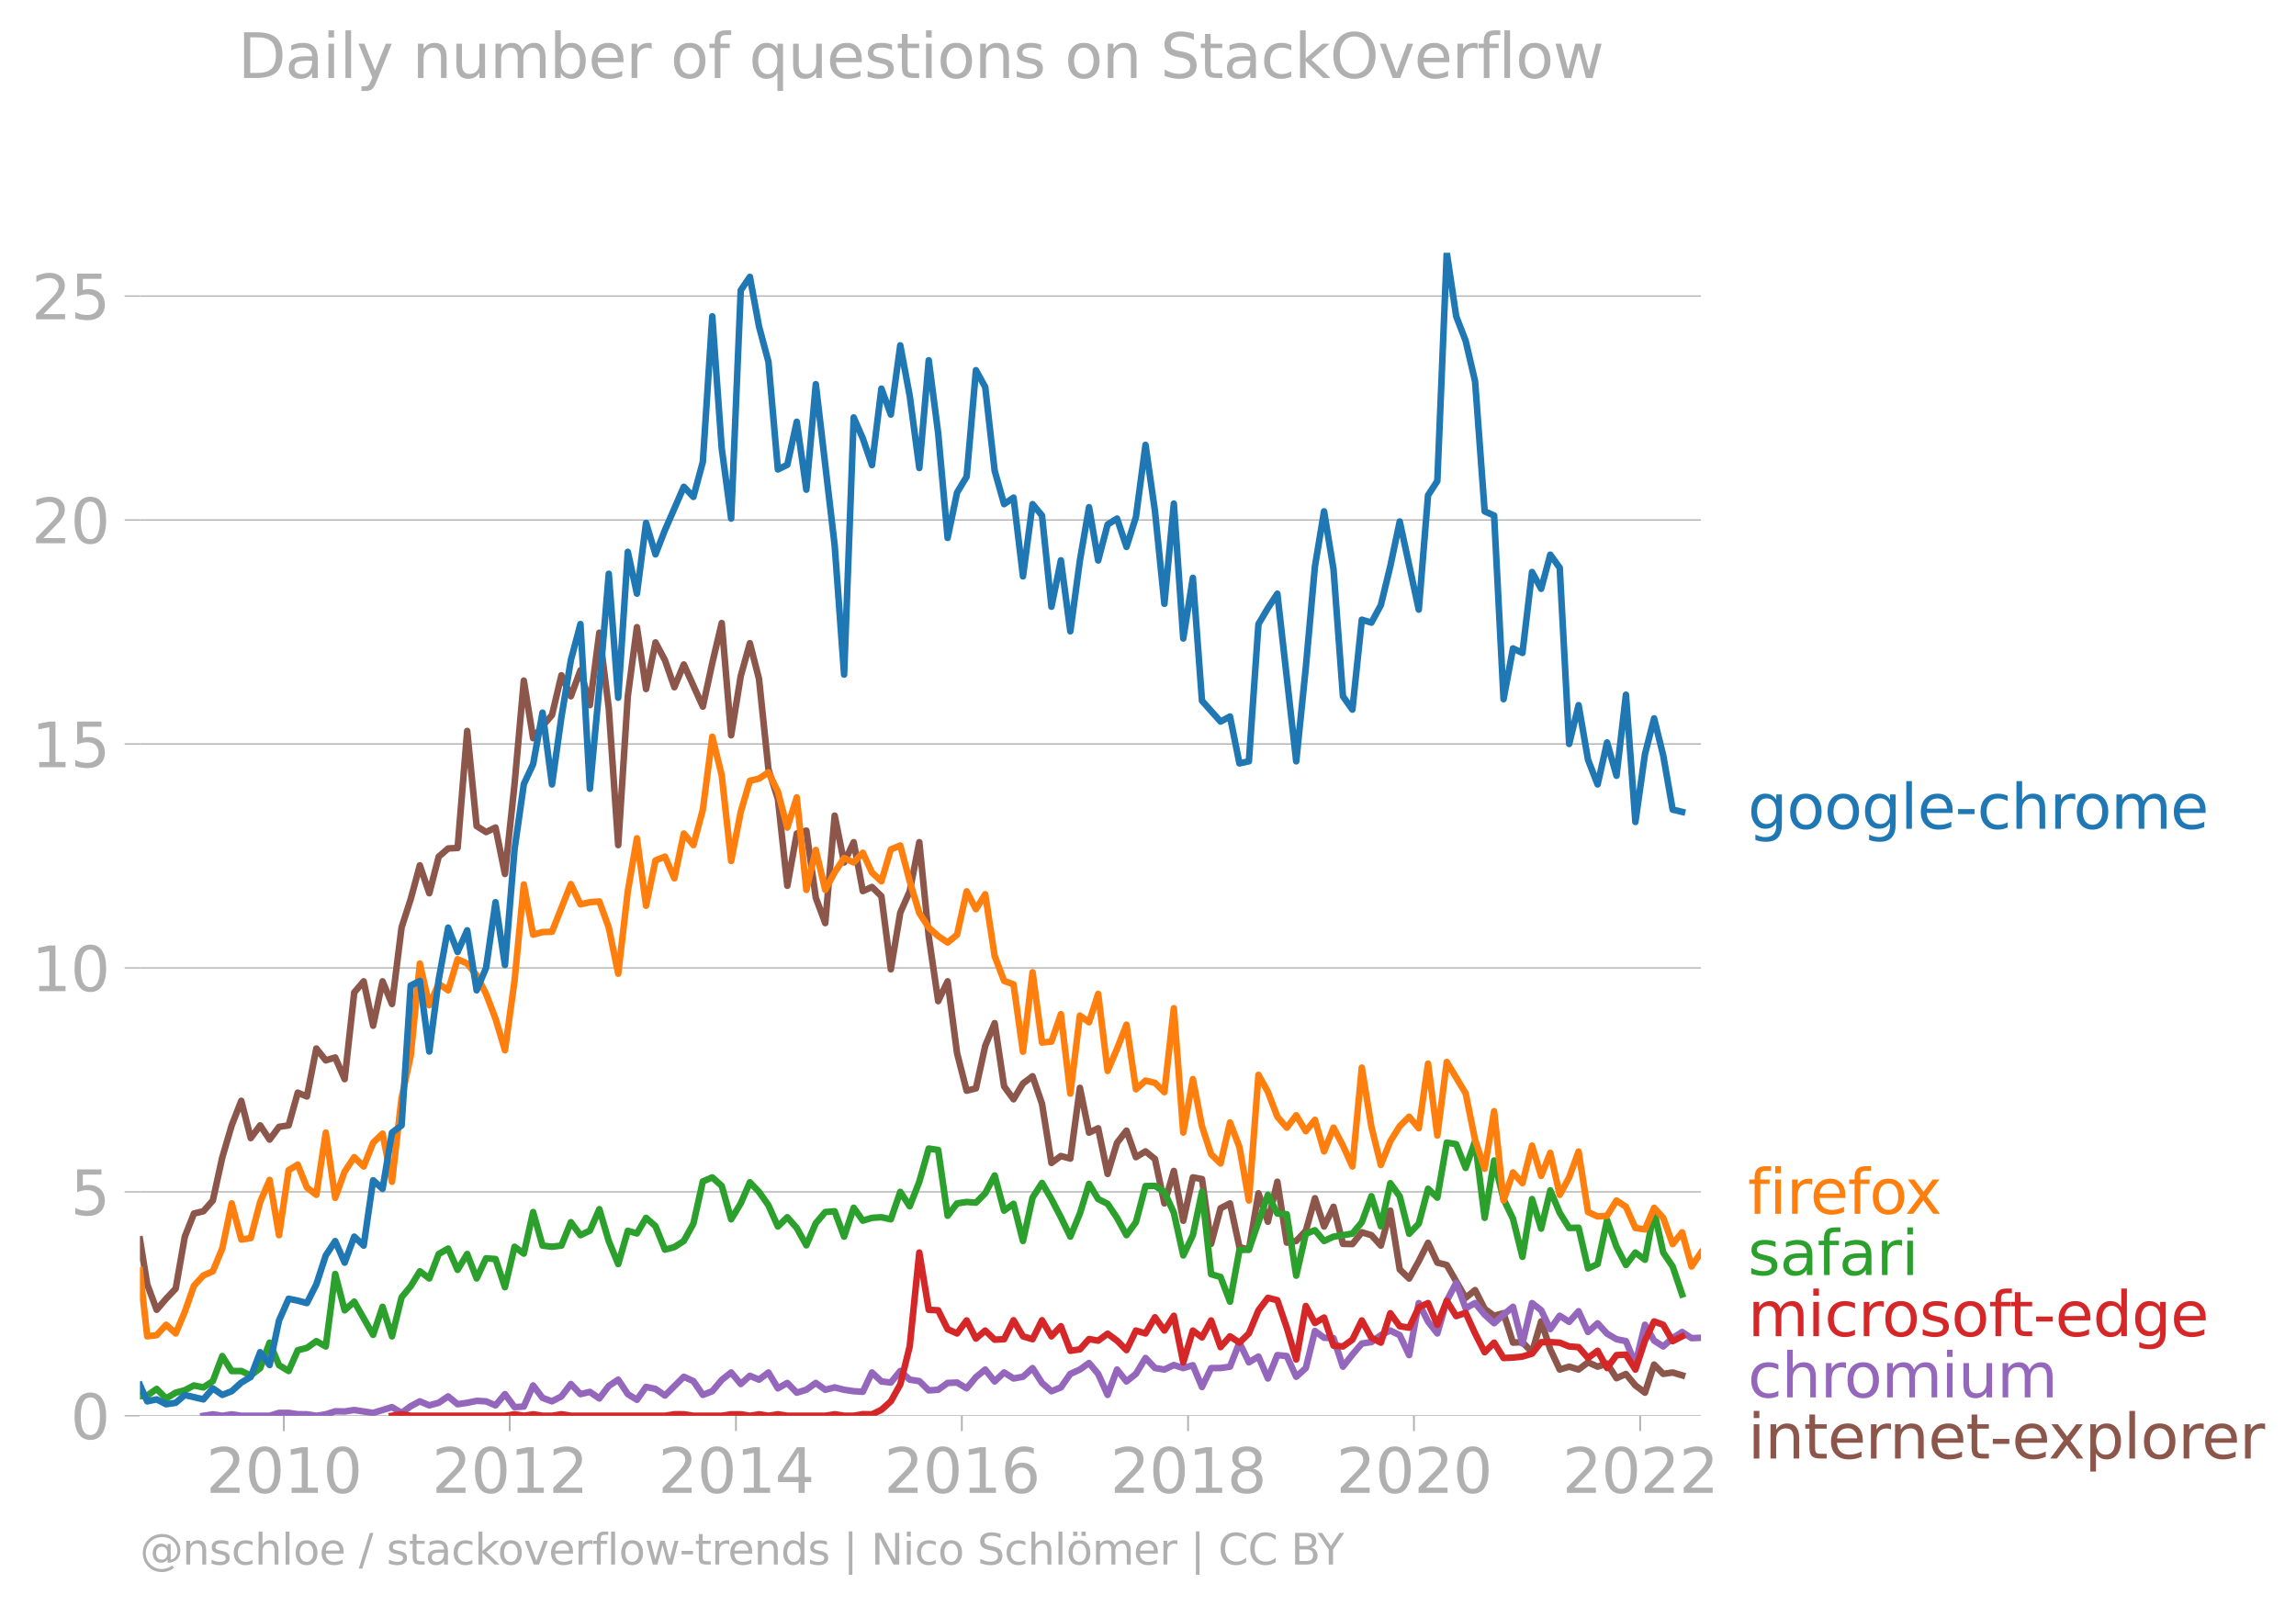 <svg xmlns:xlink="http://www.w3.org/1999/xlink" width="700.345" height="489.969" viewBox="0 0 525.259 367.477" xmlns="http://www.w3.org/2000/svg"><defs><style>*{stroke-linejoin:round;stroke-linecap:butt}</style></defs><g id="figure_1"><path d="M0 367.477h525.259V0H0v367.477z" style="fill:none" id="patch_1"/><g id="axes_1"><path d="M32.015 323.95h357.12V57.838H32.015V323.95z" style="fill:none" id="patch_2"/><g id="matplotlib.axis_1"><g id="xtick_1"><g id="line2d_1"><defs><path id="m1e7c1a8798" d="M0 0v3.5" style="stroke:#b0b0b0;stroke-width:.4"/></defs><use xlink:href="#m1e7c1a8798" x="64.934" y="323.95" style="fill:#b0b0b0;stroke:#b0b0b0;stroke-width:.4"/></g><g style="fill:#b0b0b0" transform="matrix(.14 0 0 -.14 47.12 341.588)" id="text_1"><defs><path id="DejaVuSans-32" d="M1228 531h2203V0H469v531q359 372 979 998 621 627 780 809 303 340 423 576 121 236 121 464 0 372-261 606-261 235-680 235-297 0-627-103-329-103-704-313v638q381 153 712 231 332 78 607 78 725 0 1156-363 431-362 431-968 0-288-108-546-107-257-392-607-78-91-497-524-418-433-1181-1211z" transform="scale(.016)"/><path id="DejaVuSans-30" d="M2034 4250q-487 0-733-480-245-479-245-1442 0-959 245-1439 246-480 733-480 491 0 736 480 246 480 246 1439 0 963-246 1442-245 480-736 480zm0 500q785 0 1199-621 414-620 414-1801 0-1178-414-1799Q2819-91 2034-91q-784 0-1198 620-414 621-414 1799 0 1181 414 1801 414 621 1198 621z" transform="scale(.016)"/><path id="DejaVuSans-31" d="M794 531h1031v3560L703 3866v575l1116 225h631V531h1031V0H794v531z" transform="scale(.016)"/></defs><use xlink:href="#DejaVuSans-32"/><use xlink:href="#DejaVuSans-30" x="63.623"/><use xlink:href="#DejaVuSans-31" x="127.246"/><use xlink:href="#DejaVuSans-30" x="190.869"/></g></g><g id="xtick_2"><use xlink:href="#m1e7c1a8798" x="116.614" y="323.95" style="fill:#b0b0b0;stroke:#b0b0b0;stroke-width:.4" id="line2d_2"/><g style="fill:#b0b0b0" transform="matrix(.14 0 0 -.14 98.799 341.588)" id="text_2"><use xlink:href="#DejaVuSans-32"/><use xlink:href="#DejaVuSans-30" x="63.623"/><use xlink:href="#DejaVuSans-31" x="127.246"/><use xlink:href="#DejaVuSans-32" x="190.869"/></g></g><g id="xtick_3"><use xlink:href="#m1e7c1a8798" x="168.364" y="323.95" style="fill:#b0b0b0;stroke:#b0b0b0;stroke-width:.4" id="line2d_3"/><g style="fill:#b0b0b0" transform="matrix(.14 0 0 -.14 150.55 341.588)" id="text_3"><defs><path id="DejaVuSans-34" d="M2419 4116 825 1625h1594v2491zm-166 550h794V1625h666v-525h-666V0h-628v1100H313v609l1940 2957z" transform="scale(.016)"/></defs><use xlink:href="#DejaVuSans-32"/><use xlink:href="#DejaVuSans-30" x="63.623"/><use xlink:href="#DejaVuSans-31" x="127.246"/><use xlink:href="#DejaVuSans-34" x="190.869"/></g></g><g id="xtick_4"><use xlink:href="#m1e7c1a8798" x="220.044" y="323.95" style="fill:#b0b0b0;stroke:#b0b0b0;stroke-width:.4" id="line2d_4"/><g style="fill:#b0b0b0" transform="matrix(.14 0 0 -.14 202.229 341.588)" id="text_4"><defs><path id="DejaVuSans-36" d="M2113 2584q-425 0-674-291-248-290-248-796 0-503 248-796 249-292 674-292t673 292q248 293 248 796 0 506-248 796-248 291-673 291zm1253 1979v-575q-238 112-480 171-242 60-480 60-625 0-955-422-329-422-376-1275 184 272 462 417 279 145 613 145 703 0 1111-427 408-426 408-1160 0-719-425-1154Q2819-91 2113-91q-810 0-1238 620-428 621-428 1799 0 1106 525 1764t1409 658q238 0 480-47t505-140z" transform="scale(.016)"/></defs><use xlink:href="#DejaVuSans-32"/><use xlink:href="#DejaVuSans-30" x="63.623"/><use xlink:href="#DejaVuSans-31" x="127.246"/><use xlink:href="#DejaVuSans-36" x="190.869"/></g></g><g id="xtick_5"><use xlink:href="#m1e7c1a8798" x="271.794" y="323.95" style="fill:#b0b0b0;stroke:#b0b0b0;stroke-width:.4" id="line2d_5"/><g style="fill:#b0b0b0" transform="matrix(.14 0 0 -.14 253.98 341.588)" id="text_5"><defs><path id="DejaVuSans-38" d="M2034 2216q-450 0-708-241-257-241-257-662 0-422 257-663 258-241 708-241t709 242q260 243 260 662 0 421-258 662-257 241-711 241zm-631 268q-406 100-633 378-226 279-226 679 0 559 398 884 399 325 1092 325 697 0 1094-325t397-884q0-400-227-679-226-278-629-378 456-106 710-416 255-309 255-755 0-679-414-1042Q2806-91 2034-91q-771 0-1186 362-414 363-414 1042 0 446 256 755 257 310 713 416zm-231 997q0-362 226-565 227-203 636-203 407 0 636 203 230 203 230 565 0 363-230 566-229 203-636 203-409 0-636-203-226-203-226-566z" transform="scale(.016)"/></defs><use xlink:href="#DejaVuSans-32"/><use xlink:href="#DejaVuSans-30" x="63.623"/><use xlink:href="#DejaVuSans-31" x="127.246"/><use xlink:href="#DejaVuSans-38" x="190.869"/></g></g><g id="xtick_6"><use xlink:href="#m1e7c1a8798" x="323.474" y="323.95" style="fill:#b0b0b0;stroke:#b0b0b0;stroke-width:.4" id="line2d_6"/><g style="fill:#b0b0b0" transform="matrix(.14 0 0 -.14 305.659 341.588)" id="text_6"><use xlink:href="#DejaVuSans-32"/><use xlink:href="#DejaVuSans-30" x="63.623"/><use xlink:href="#DejaVuSans-32" x="127.246"/><use xlink:href="#DejaVuSans-30" x="190.869"/></g></g><g id="xtick_7"><use xlink:href="#m1e7c1a8798" x="375.224" y="323.95" style="fill:#b0b0b0;stroke:#b0b0b0;stroke-width:.4" id="line2d_7"/><g style="fill:#b0b0b0" transform="matrix(.14 0 0 -.14 357.409 341.588)" id="text_7"><use xlink:href="#DejaVuSans-32"/><use xlink:href="#DejaVuSans-30" x="63.623"/><use xlink:href="#DejaVuSans-32" x="127.246"/><use xlink:href="#DejaVuSans-32" x="190.869"/></g></g></g><g id="matplotlib.axis_2"><g id="ytick_1"><path d="M32.015 323.95h357.12" clip-path="url(#p2d8446e16b)" style="fill:none;stroke:#b0b0b0;stroke-width:.3;stroke-linecap:square" id="line2d_8"/><g id="line2d_9"><defs><path id="mb82fbf9cf1" d="M0 0h-3.5" style="stroke:#b0b0b0;stroke-width:.3"/></defs><use xlink:href="#mb82fbf9cf1" x="32.015" y="323.95" style="fill:#b0b0b0;stroke:#b0b0b0;stroke-width:.3"/></g><use xlink:href="#DejaVuSans-30" style="fill:#b0b0b0" transform="matrix(.14 0 0 -.14 16.108 329.269)" id="text_8"/></g><g id="ytick_2"><path d="M32.015 272.709h357.12" clip-path="url(#p2d8446e16b)" style="fill:none;stroke:#b0b0b0;stroke-width:.3;stroke-linecap:square" id="line2d_10"/><use xlink:href="#mb82fbf9cf1" x="32.015" y="272.709" style="fill:#b0b0b0;stroke:#b0b0b0;stroke-width:.3" id="line2d_11"/><g style="fill:#b0b0b0" transform="matrix(.14 0 0 -.14 16.108 278.028)" id="text_9"><defs><path id="DejaVuSans-35" d="M691 4666h2478v-532H1269V2991q137 47 274 70 138 23 276 23 781 0 1237-428 457-428 457-1159 0-753-469-1171Q2575-91 1722-91q-294 0-599 50Q819 9 494 109v635q281-153 581-228t634-75q541 0 856 284 316 284 316 772 0 487-316 771-315 285-856 285-253 0-505-56-251-56-513-175v2344z" transform="scale(.016)"/></defs><use xlink:href="#DejaVuSans-35"/></g></g><g id="ytick_3"><path d="M32.015 221.468h357.12" clip-path="url(#p2d8446e16b)" style="fill:none;stroke:#b0b0b0;stroke-width:.3;stroke-linecap:square" id="line2d_12"/><use xlink:href="#mb82fbf9cf1" x="32.015" y="221.468" style="fill:#b0b0b0;stroke:#b0b0b0;stroke-width:.3" id="line2d_13"/><g style="fill:#b0b0b0" transform="matrix(.14 0 0 -.14 7.2 226.787)" id="text_10"><use xlink:href="#DejaVuSans-31"/><use xlink:href="#DejaVuSans-30" x="63.623"/></g></g><g id="ytick_4"><path d="M32.015 170.227h357.12" clip-path="url(#p2d8446e16b)" style="fill:none;stroke:#b0b0b0;stroke-width:.3;stroke-linecap:square" id="line2d_14"/><use xlink:href="#mb82fbf9cf1" x="32.015" y="170.227" style="fill:#b0b0b0;stroke:#b0b0b0;stroke-width:.3" id="line2d_15"/><g style="fill:#b0b0b0" transform="matrix(.14 0 0 -.14 7.2 175.545)" id="text_11"><use xlink:href="#DejaVuSans-31"/><use xlink:href="#DejaVuSans-35" x="63.623"/></g></g><g id="ytick_5"><path d="M32.015 118.985h357.12" clip-path="url(#p2d8446e16b)" style="fill:none;stroke:#b0b0b0;stroke-width:.3;stroke-linecap:square" id="line2d_16"/><use xlink:href="#mb82fbf9cf1" x="32.015" y="118.985" style="fill:#b0b0b0;stroke:#b0b0b0;stroke-width:.3" id="line2d_17"/><g style="fill:#b0b0b0" transform="matrix(.14 0 0 -.14 7.2 124.304)" id="text_12"><use xlink:href="#DejaVuSans-32"/><use xlink:href="#DejaVuSans-30" x="63.623"/></g></g><g id="ytick_6"><path d="M32.015 67.744h357.12" clip-path="url(#p2d8446e16b)" style="fill:none;stroke:#b0b0b0;stroke-width:.3;stroke-linecap:square" id="line2d_18"/><use xlink:href="#mb82fbf9cf1" x="32.015" y="67.744" style="fill:#b0b0b0;stroke:#b0b0b0;stroke-width:.3" id="line2d_19"/><g style="fill:#b0b0b0" transform="matrix(.14 0 0 -.14 7.2 73.063)" id="text_13"><use xlink:href="#DejaVuSans-32"/><use xlink:href="#DejaVuSans-35" x="63.623"/></g></g></g><path d="m32.015 283.597 1.664 10.27 2.159 5.829 2.16-2.524 2.194-2.314 2.088-11.901 2.089-5.29 2.159-.517 2.159-2.458 2.16-9.84 2.158-7.35 2.195-5.62 2.16 8.529 2.158-2.91 2.16 3.251 2.159-2.92 2.194-.33 2.089-7.486 2.088.874 2.16-10.976 2.159 2.711 2.159-.66 2.16 4.958 2.194-19.835 2.159-2.546 2.16 10.15 2.158-10.15 2.16 5.19 2.194-17.52 2.089-6.483 2.088-7.733 2.16 6.391 2.159-8.375 2.159-1.873 2.159-.11 2.195-26.778 2.159 21.764 2.159 1.377 2.16-1.035 2.158 10.622 2.195-20.496 2.124-23.745 2.124 13.166 2.159-2.777 2.16-2.512 2.158-9.102 2.16 4.804 2.194-5.95 2.16 7.978 2.159-16.574 2.159 17.257 2.159 31.34 2.195-34.05 2.088-15.81 2.088 14.156 2.16-10.667 2.159 4.055 2.16 6.194 2.158-5.202 4.354 9.642 2.16-9.972 2.159-9.158 2.159 25.687 2.194-13.554 2.089-7.52 2.088 8.181 2.16 20.684 2.159 6.755 2.159 19.89 2.16-11.956 2.194-.661 2.159 15.35 2.16 5.807 2.158-24.595 2.16 10.71 2.194-4.627 2.089 11.192 2.088-.944 2.16 2.116 2.158 16.727 2.16-12.97 2.159-4.881 2.195-11.24 2.159 21.587 2.159 14.777 2.16-4.529 2.158 16.43 2.195 8.596 2.124-.536 2.124-9.713 2.159-5.212 2.16 14.469 2.158 2.953 2.16-3.614 2.194-1.653 2.16 6.292 2.159 13.543 2.159-1.587 2.159.595 2.195-16.199 2.088 10.26 2.088-1.003 2.16 10.446 2.159-7.14 2.16-2.766 2.158 6.072 2.195-1.323 2.16 1.741 2.158 10.16 2.16-7.427 2.159 11.394 2.194-9.917 2.089.378 2.088 14.829 2.16-8.144 2.159-1.113 2.159 9.995 2.16.584 2.194-12.893 2.159 6.502 2.16-9.146 2.158 13.928 2.16-.374 2.194-2.314 2.089-7.462 2.088 6.47 2.16-4.518 2.158 8.485 2.16.055 2.159-2.7 2.194.661 2.16 2.38 2.159-8 2.16 13.466 2.158 2.072 2.195-3.967 2.124-4.207 2.124 4.538 2.159.54 4.318 7.515 2.16-1.774 2.194 4.297 2.16 1.576 2.158-.584 2.16 6.733 2.159-.121 2.195 2.314 2.088-7.049 2.088 6.388 2.16 4.617 2.159-.65 2.159.65 2.16-1.642 2.194.992 2.159-.716 2.16 3.36 2.158-.97 2.16 2.623 2.194 1.653 2.089-6.422 2.088 2.125 2.16-.32 2.159.65h0" clip-path="url(#p2d8446e16b)" style="fill:none;stroke:#8c564b;stroke-width:1.5;stroke-linecap:square" id="line2d_20"/><path d="m46.528 323.95 2.159-.33 2.16.33 2.158-.33 2.195.33h6.478l2.159-.661h2.194l2.089.295 2.088.035 2.16.33 2.159-.33 2.159-.694 2.16.033 2.194-.33 4.318.66 4.319-1.322 2.194 1.323 2.089-1.535 2.088-1.11 2.16.915 2.159-.584 2.159-1.466 2.159 1.796 2.195-.33 2.159-.441 2.159.11 2.16.915 2.158-2.568 2.195 2.975 2.124-.137 2.124-4.822 2.159 2.844 2.16.793 2.158-1.135 2.16-2.832 2.194 2.314 2.16-.507 2.159 1.499 2.159-2.865 2.159-1.433 2.195 3.306 2.088 1.299 2.088-2.952 2.16.463 2.159 1.52 4.318-4.297 2.195.992 2.16 3.151 2.158-.837 2.16-2.579 2.159-1.719 2.194 2.645 2.089-1.877 2.088.885 2.16-1.642 2.159 3.626 2.159-1.235 2.16 2.226 2.194-.66 2.159-1.566 2.16 1.565 2.158-.54 2.16.54 2.194.33 2.089.13 2.088-4.427 2.16 2.06 2.158.254 2.16-2.644 2.159 1.983 2.195.33 2.159 2.127 2.159-.143 2.16-1.565 2.158-.088 2.195 1.323 2.124-2.554 2.124-1.744 2.159 2.722 2.16-2.06 2.158 1.377 2.16-.386 2.194-1.984 2.16 3.394 2.159 1.896 2.159-.87 2.159-3.097 2.195-.992 2.088-1.5 2.088 2.492 2.16 4.804 2.159-5.796 2.16 2.722 2.158-1.73 2.195-3.637 2.16 2.292 2.158.353 2.16-1.036 2.159.705 2.194-.66 2.089 4.982 2.088-4.322 2.16-.022 2.159-.308 2.159-5.499 2.16 4.507 2.194-1.322 2.159 5.014 2.16-5.345 2.158.22 2.16 4.739 2.194-1.984 2.089-8.489 2.088 1.547 2.16.088 2.158 6.524 2.16-2.766 2.159-2.524 2.194-.33 2.16-1.587 2.159-1.058 2.16 1.058 2.158 4.562 2.195-11.901 2.124 4.23 2.124 2.712 2.159-7.46 2.159-4.11 2.16 5.818 2.158-1.19 2.195 2.645 2.16 1.961 2.158-1.961 2.16-1.797 2.159 8.408 2.195-9.256 2.088 1.63 2.088 4.32 2.16-3.052 2.159 1.4 2.159-2.425 2.16 4.739 2.194-1.984 2.159 2.37 2.16 1.267 2.158.44 2.16 5.18 2.194-8.926 2.089 3.624 2.088 1.335 2.16-1.896 2.159-1.41 2.159 1.41 2.159-.088h0" clip-path="url(#p2d8446e16b)" style="fill:none;stroke:#9467bd;stroke-width:1.5;stroke-linecap:square" id="line2d_21"/><path d="m89.677 323.95 2.194-.33 2.089.33h21.556l2.195-.33 2.124.33 2.124-.33 2.159.33h2.16l2.158-.342 2.16.342h21.52l2.16-.342 2.16.011 2.194.33h6.478l2.159-.33h2.194l2.089.33 2.088-.33 2.16.33 2.159-.33 2.159.33h8.672l2.16-.34 2.159.34h2.194l2.089-.365 2.088.035 2.16-1.036 2.158-1.94 2.16-3.867 2.159-8.694 2.195-21.489 2.159 13.103 2.159.12 2.16 4.32 2.158.97 2.195-2.975 2.124 4.15 2.124-1.836 2.159 2.083 2.16-.1 2.158-4.341 2.16 3.68 2.194.662 2.16-4.342 2.159 3.68 2.159-2.314 2.159 5.62 2.195-.33 2.088-2.362 2.088.378 2.16-1.598 2.159 1.598 2.16 2.16 2.158-4.474 2.195.661 2.16-3.702 2.158 3.041 2.16-3.383 2.159 10.656 2.194-7.273 2.089 1.57 2.088-3.884 2.16 6.105 2.159-2.469 2.159 1.444 2.16-2.105 2.194-5.29 2.159-2.853 2.16.54 2.158 6.292 2.16 7.262 2.194-12.232 2.089 3.896 2.088-1.251 2.16 6.424 2.158.188 2.16-1.554 2.159-4.397 2.194 3.967 2.16 1.113 2.159-6.733 2.16 2.975 2.158.331 2.195-4.628 2.124-1.003 2.124 4.97 2.159-5.477 2.159 3.493 2.16-.76 2.158 4.727 2.195 4.298 2.16-2.193 2.158 3.515 2.16-.099 2.159-.231 2.195-.661 2.088-2.622 2.088-.023 2.16.121 2.159.87 2.159.155 2.16 2.49 2.194-1.653 2.159 3.945 2.16-2.953 2.158-.121 2.16 3.427 2.194-6.612 2.089-4.404 2.088.768 2.16 3.746 2.159-1.102h0" clip-path="url(#p2d8446e16b)" style="fill:none;stroke:#d62728;stroke-width:1.5;stroke-linecap:square" id="line2d_22"/><g style="fill:#1f77b4" transform="matrix(.14 0 0 -.14 399.849 189.627)" id="text_14"><defs><path id="DejaVuSans-67" d="M2906 1791q0 625-258 968-257 344-723 344-462 0-720-344-258-343-258-968 0-622 258-966t720-344q466 0 723 344 258 344 258 966zm575-1357q0-893-397-1329-396-436-1215-436-303 0-572 45t-522 139v559q253-137 500-202 247-66 503-66 566 0 847 295t281 892v285q-178-310-456-463T1784 0Q1141 0 747 490 353 981 353 1791q0 812 394 1302 394 491 1037 491 388 0 666-153t456-462v531h575V434z" transform="scale(.016)"/><path id="DejaVuSans-6f" d="M1959 3097q-462 0-731-361t-269-989q0-628 267-989 268-361 733-361 460 0 728 362 269 363 269 988 0 622-269 986-268 364-728 364zm0 487q750 0 1178-488 429-487 429-1349 0-859-429-1349Q2709-91 1959-91q-753 0-1180 489-426 490-426 1349 0 862 426 1349 427 488 1180 488z" transform="scale(.016)"/><path id="DejaVuSans-6c" d="M603 4863h575V0H603v4863z" transform="scale(.016)"/><path id="DejaVuSans-65" d="M3597 1894v-281H953q38-594 358-905t892-311q331 0 642 81t618 244V178Q3153 47 2828-22t-659-69q-838 0-1327 487-489 488-489 1320 0 859 464 1363 464 505 1252 505 706 0 1117-455 411-454 411-1235zm-575 169q-6 471-264 752-258 282-683 282-481 0-770-272t-333-766l2050 4z" transform="scale(.016)"/><path id="DejaVuSans-2d" d="M313 2009h1684v-512H313v512z" transform="scale(.016)"/><path id="DejaVuSans-63" d="M3122 3366v-538q-244 135-489 202t-495 67q-560 0-870-355-309-354-309-995t309-996q310-354 870-354 250 0 495 67t489 202V134Q2881 22 2623-34q-257-57-548-57-791 0-1257 497-465 497-465 1341 0 856 470 1346 471 491 1290 491 265 0 518-55 253-54 491-163z" transform="scale(.016)"/><path id="DejaVuSans-68" d="M3513 2113V0h-575v2094q0 497-194 743-194 247-581 247-466 0-735-297-269-296-269-809V0H581v4863h578V2956q207 316 486 472 280 156 646 156 603 0 912-373 310-373 310-1098z" transform="scale(.016)"/><path id="DejaVuSans-72" d="M2631 2963q-97 56-211 82-114 27-251 27-488 0-749-317t-261-911V0H581v3500h578v-544q182 319 472 473 291 155 707 155 59 0 131-8 72-7 159-23l3-590z" transform="scale(.016)"/><path id="DejaVuSans-6d" d="M3328 2828q216 388 516 572t706 184q547 0 844-383 297-382 297-1088V0h-578v2094q0 503-179 746-178 244-543 244-447 0-707-297-259-296-259-809V0h-578v2094q0 506-178 748t-550 242q-441 0-701-298-259-298-259-808V0H581v3500h578v-544q197 322 472 475t653 153q382 0 649-194 267-193 395-562z" transform="scale(.016)"/></defs><use xlink:href="#DejaVuSans-67"/><use xlink:href="#DejaVuSans-6f" x="63.477"/><use xlink:href="#DejaVuSans-6f" x="124.658"/><use xlink:href="#DejaVuSans-67" x="185.84"/><use xlink:href="#DejaVuSans-6c" x="249.316"/><use xlink:href="#DejaVuSans-65" x="277.1"/><use xlink:href="#DejaVuSans-2d" x="338.623"/><use xlink:href="#DejaVuSans-63" x="374.707"/><use xlink:href="#DejaVuSans-68" x="429.688"/><use xlink:href="#DejaVuSans-72" x="493.066"/><use xlink:href="#DejaVuSans-6f" x="531.93"/><use xlink:href="#DejaVuSans-6d" x="593.111"/><use xlink:href="#DejaVuSans-65" x="690.523"/></g><g style="fill:#ff7f0e" transform="matrix(.14 0 0 -.14 399.849 277.73)" id="text_15"><defs><path id="DejaVuSans-66" d="M2375 4863v-479h-550q-309 0-430-125-120-125-120-450v-309h947v-447h-947V0H697v3053H147v447h550v244q0 584 272 851 272 268 862 268h544z" transform="scale(.016)"/><path id="DejaVuSans-69" d="M603 3500h575V0H603v3500zm0 1363h575v-729H603v729z" transform="scale(.016)"/><path id="DejaVuSans-78" d="M3513 3500 2247 1797 3578 0h-678L1881 1375 863 0H184l1360 1831L300 3500h678l928-1247 928 1247h679z" transform="scale(.016)"/></defs><use xlink:href="#DejaVuSans-66"/><use xlink:href="#DejaVuSans-69" x="35.205"/><use xlink:href="#DejaVuSans-72" x="62.988"/><use xlink:href="#DejaVuSans-65" x="101.852"/><use xlink:href="#DejaVuSans-66" x="163.375"/><use xlink:href="#DejaVuSans-6f" x="198.58"/><use xlink:href="#DejaVuSans-78" x="256.637"/></g><g style="fill:#2ca02c" transform="matrix(.14 0 0 -.14 399.849 291.73)" id="text_16"><defs><path id="DejaVuSans-73" d="M2834 3397v-544q-243 125-506 187-262 63-544 63-428 0-642-131t-214-394q0-200 153-314t616-217l197-44q612-131 870-370t258-667q0-488-386-773Q2250-91 1575-91q-281 0-586 55T347 128v594q319-166 628-249 309-82 613-82 406 0 624 139 219 139 219 392 0 234-158 359-157 125-692 241l-200 47q-534 112-772 345-237 233-237 639 0 494 350 762 350 269 994 269 318 0 599-47 282-46 519-140z" transform="scale(.016)"/><path id="DejaVuSans-61" d="M2194 1759q-697 0-966-159t-269-544q0-306 202-486 202-179 548-179 479 0 768 339t289 901v128h-572zm1147 238V0h-575v531q-197-318-491-470T1556-91q-537 0-855 302-317 302-317 808 0 590 395 890 396 300 1180 300h807v57q0 397-261 614t-733 217q-300 0-585-72-284-72-546-216v532q315 122 612 182 297 61 578 61 760 0 1135-394 375-393 375-1193z" transform="scale(.016)"/></defs><use xlink:href="#DejaVuSans-73"/><use xlink:href="#DejaVuSans-61" x="52.1"/><use xlink:href="#DejaVuSans-66" x="113.379"/><use xlink:href="#DejaVuSans-61" x="148.584"/><use xlink:href="#DejaVuSans-72" x="209.863"/><use xlink:href="#DejaVuSans-69" x="250.977"/></g><g style="fill:#d62728" transform="matrix(.14 0 0 -.14 399.849 305.73)" id="text_17"><defs><path id="DejaVuSans-74" d="M1172 4494v-994h1184v-447H1172V1153q0-428 117-550t477-122h590V0h-590q-666 0-919 248-253 249-253 905v1900H172v447h422v994h578z" transform="scale(.016)"/><path id="DejaVuSans-64" d="M2906 2969v1894h575V0h-575v525q-181-312-458-464-276-152-664-152-634 0-1033 506-398 507-398 1332t398 1331q399 506 1033 506 388 0 664-152 277-151 458-463zM947 1747q0-634 261-995t717-361q456 0 718 361 263 361 263 995t-263 995q-262 361-718 361t-717-361q-261-361-261-995z" transform="scale(.016)"/></defs><use xlink:href="#DejaVuSans-6d"/><use xlink:href="#DejaVuSans-69" x="97.412"/><use xlink:href="#DejaVuSans-63" x="125.195"/><use xlink:href="#DejaVuSans-72" x="180.176"/><use xlink:href="#DejaVuSans-6f" x="219.039"/><use xlink:href="#DejaVuSans-73" x="280.221"/><use xlink:href="#DejaVuSans-6f" x="332.32"/><use xlink:href="#DejaVuSans-66" x="393.502"/><use xlink:href="#DejaVuSans-74" x="426.957"/><use xlink:href="#DejaVuSans-2d" x="466.166"/><use xlink:href="#DejaVuSans-65" x="502.25"/><use xlink:href="#DejaVuSans-64" x="563.773"/><use xlink:href="#DejaVuSans-67" x="627.25"/><use xlink:href="#DejaVuSans-65" x="690.727"/></g><g style="fill:#9467bd" transform="matrix(.14 0 0 -.14 399.849 319.73)" id="text_18"><defs><path id="DejaVuSans-75" d="M544 1381v2119h575V1403q0-497 193-746 194-248 582-248 465 0 735 297 271 297 271 810v1984h575V0h-575v538q-209-319-486-474-276-155-642-155-603 0-916 375-312 375-312 1097zm1447 2203z" transform="scale(.016)"/></defs><use xlink:href="#DejaVuSans-63"/><use xlink:href="#DejaVuSans-68" x="54.98"/><use xlink:href="#DejaVuSans-72" x="118.359"/><use xlink:href="#DejaVuSans-6f" x="157.223"/><use xlink:href="#DejaVuSans-6d" x="218.404"/><use xlink:href="#DejaVuSans-69" x="315.816"/><use xlink:href="#DejaVuSans-75" x="343.6"/><use xlink:href="#DejaVuSans-6d" x="406.979"/></g><g style="fill:#8c564b" transform="matrix(.14 0 0 -.14 399.849 333.73)" id="text_19"><defs><path id="DejaVuSans-6e" d="M3513 2113V0h-575v2094q0 497-194 743-194 247-581 247-466 0-735-297-269-296-269-809V0H581v3500h578v-544q207 316 486 472 280 156 646 156 603 0 912-373 310-373 310-1098z" transform="scale(.016)"/><path id="DejaVuSans-70" d="M1159 525v-1856H581v4831h578v-531q182 312 458 463 277 152 661 152 638 0 1036-506 399-506 399-1331T3314 415Q2916-91 2278-91q-384 0-661 152-276 152-458 464zm1957 1222q0 634-261 995t-717 361q-457 0-718-361t-261-995q0-634 261-995t718-361q456 0 717 361t261 995z" transform="scale(.016)"/></defs><use xlink:href="#DejaVuSans-69"/><use xlink:href="#DejaVuSans-6e" x="27.783"/><use xlink:href="#DejaVuSans-74" x="91.162"/><use xlink:href="#DejaVuSans-65" x="130.371"/><use xlink:href="#DejaVuSans-72" x="191.895"/><use xlink:href="#DejaVuSans-6e" x="231.258"/><use xlink:href="#DejaVuSans-65" x="294.637"/><use xlink:href="#DejaVuSans-74" x="356.16"/><use xlink:href="#DejaVuSans-2d" x="395.369"/><use xlink:href="#DejaVuSans-65" x="431.453"/><use xlink:href="#DejaVuSans-78" x="491.227"/><use xlink:href="#DejaVuSans-70" x="550.406"/><use xlink:href="#DejaVuSans-6c" x="613.883"/><use xlink:href="#DejaVuSans-6f" x="641.666"/><use xlink:href="#DejaVuSans-72" x="702.848"/><use xlink:href="#DejaVuSans-65" x="741.711"/><use xlink:href="#DejaVuSans-72" x="803.234"/></g><g style="fill:#b0b0b0" transform="matrix(.097 0 0 -.097 32.015 357.986)" id="text_20"><defs><path id="DejaVuSans-40" d="M2381 1678q0-447 222-702 222-254 610-254 384 0 604 256 221 256 221 700 0 438-225 695-225 258-607 258-378 0-602-256-223-256-223-697zm1703-934q-187-241-429-355t-564-114q-538 0-874 389t-336 1014q0 625 337 1015 338 391 873 391 322 0 565-117 244-117 428-354v409h447V722q457 69 714 417 258 349 258 902 0 334-99 628-98 294-298 544-325 409-792 626t-1017 217q-384 0-738-102-353-101-653-301-490-319-767-836-276-517-276-1120 0-497 179-932 180-434 521-765 328-325 759-495 431-171 922-171 403 0 792 136t714 389l281-347q-390-303-851-464t-936-161q-578 0-1091 205-512 205-912 595Q841 78 631 592q-209 514-209 1105 0 569 212 1084 213 516 607 907 403 396 931 607t1119 211q662 0 1229-272 568-271 952-771 234-307 357-666 124-359 124-744 0-822-497-1297T4084 263v481z" transform="scale(.016)"/><path id="DejaVuSans-2f" d="M1625 4666h531L531-594H0l1625 5260z" transform="scale(.016)"/><path id="DejaVuSans-6b" d="M581 4863h578V1991l1716 1509h734L1753 1863 3688 0h-750L1159 1709V0H581v4863z" transform="scale(.016)"/><path id="DejaVuSans-76" d="M191 3500h609L1894 563l1094 2937h609L2284 0h-781L191 3500z" transform="scale(.016)"/><path id="DejaVuSans-77" d="M269 3500h575l719-2731 715 2731h678l719-2731 716 2731h575L4050 0h-678l-753 2869L1863 0h-679L269 3500z" transform="scale(.016)"/><path id="DejaVuSans-7c" d="M1344 4891v-6400H813v6400h531z" transform="scale(.016)"/><path id="DejaVuSans-4e" d="M628 4666h850L3547 763v3903h612V0h-850L1241 3903V0H628v4666z" transform="scale(.016)"/><path id="DejaVuSans-53" d="M3425 4513v-616q-359 172-678 256-319 85-616 85-515 0-795-200t-280-569q0-310 186-468 186-157 705-254l381-78q706-135 1042-474t336-907q0-679-455-1029Q2797-91 1919-91q-331 0-705 75-373 75-773 222v650q384-215 753-325 369-109 725-109 540 0 834 212 294 213 294 607 0 343-211 537t-692 291l-385 75q-706 140-1022 440-315 300-315 835 0 619 436 975t1201 356q329 0 669-60 341-59 697-177z" transform="scale(.016)"/><path id="DejaVuSans-f6" d="M1959 3097q-462 0-731-361t-269-989q0-628 267-989 268-361 733-361 460 0 728 362 269 363 269 988 0 622-269 986-268 364-728 364zm0 487q750 0 1178-488 429-487 429-1349 0-859-429-1349Q2709-91 1959-91q-753 0-1180 489-426 490-426 1349 0 862 426 1349 427 488 1180 488zm295 1266h634v-631h-634v631zm-1222 0h634v-631h-634v631z" transform="scale(.016)"/><path id="DejaVuSans-43" d="M4122 4306v-665q-319 297-680 443-361 147-767 147-800 0-1225-489t-425-1414q0-922 425-1411t1225-489q406 0 767 147t680 444V359q-331-225-702-338-370-112-782-112-1060 0-1670 648-609 649-609 1771 0 1125 609 1773 610 649 1670 649 418 0 788-111 371-111 696-333z" transform="scale(.016)"/><path id="DejaVuSans-42" d="M1259 2228V519h1013q509 0 754 211 246 211 246 645 0 438-246 645-245 208-754 208H1259zm0 1919V2741h935q462 0 688 173 227 174 227 530 0 353-227 528-226 175-688 175h-935zm-631 519h1613q722 0 1112-300 391-300 391-853 0-429-200-682t-588-315q466-100 724-418 258-317 258-792 0-625-425-966Q3088 0 2303 0H628v4666z" transform="scale(.016)"/><path id="DejaVuSans-59" d="M-13 4666h679l1293-1919 1285 1919h678L2272 2222V0h-634v2222L-13 4666z" transform="scale(.016)"/></defs><use xlink:href="#DejaVuSans-40"/><use xlink:href="#DejaVuSans-6e" x="100"/><use xlink:href="#DejaVuSans-73" x="163.379"/><use xlink:href="#DejaVuSans-63" x="215.479"/><use xlink:href="#DejaVuSans-68" x="270.459"/><use xlink:href="#DejaVuSans-6c" x="333.838"/><use xlink:href="#DejaVuSans-6f" x="361.621"/><use xlink:href="#DejaVuSans-65" x="422.803"/><use xlink:href="#DejaVuSans-20" x="484.326"/><use xlink:href="#DejaVuSans-2f" x="516.113"/><use xlink:href="#DejaVuSans-20" x="549.805"/><use xlink:href="#DejaVuSans-73" x="581.592"/><use xlink:href="#DejaVuSans-74" x="633.691"/><use xlink:href="#DejaVuSans-61" x="672.9"/><use xlink:href="#DejaVuSans-63" x="734.18"/><use xlink:href="#DejaVuSans-6b" x="789.16"/><use xlink:href="#DejaVuSans-6f" x="843.445"/><use xlink:href="#DejaVuSans-76" x="904.627"/><use xlink:href="#DejaVuSans-65" x="963.807"/><use xlink:href="#DejaVuSans-72" x="1025.33"/><use xlink:href="#DejaVuSans-66" x="1066.443"/><use xlink:href="#DejaVuSans-6c" x="1101.648"/><use xlink:href="#DejaVuSans-6f" x="1129.432"/><use xlink:href="#DejaVuSans-77" x="1190.613"/><use xlink:href="#DejaVuSans-2d" x="1272.4"/><use xlink:href="#DejaVuSans-74" x="1308.484"/><use xlink:href="#DejaVuSans-72" x="1347.693"/><use xlink:href="#DejaVuSans-65" x="1386.557"/><use xlink:href="#DejaVuSans-6e" x="1448.08"/><use xlink:href="#DejaVuSans-64" x="1511.459"/><use xlink:href="#DejaVuSans-73" x="1574.936"/><use xlink:href="#DejaVuSans-20" x="1627.035"/><use xlink:href="#DejaVuSans-7c" x="1658.822"/><use xlink:href="#DejaVuSans-20" x="1692.514"/><use xlink:href="#DejaVuSans-4e" x="1724.301"/><use xlink:href="#DejaVuSans-69" x="1799.105"/><use xlink:href="#DejaVuSans-63" x="1826.889"/><use xlink:href="#DejaVuSans-6f" x="1881.869"/><use xlink:href="#DejaVuSans-20" x="1943.051"/><use xlink:href="#DejaVuSans-53" x="1974.838"/><use xlink:href="#DejaVuSans-63" x="2038.314"/><use xlink:href="#DejaVuSans-68" x="2093.295"/><use xlink:href="#DejaVuSans-6c" x="2156.674"/><use xlink:href="#DejaVuSans-f6" x="2184.457"/><use xlink:href="#DejaVuSans-6d" x="2245.639"/><use xlink:href="#DejaVuSans-65" x="2343.051"/><use xlink:href="#DejaVuSans-72" x="2404.574"/><use xlink:href="#DejaVuSans-20" x="2445.688"/><use xlink:href="#DejaVuSans-7c" x="2477.475"/><use xlink:href="#DejaVuSans-20" x="2511.166"/><use xlink:href="#DejaVuSans-43" x="2542.953"/><use xlink:href="#DejaVuSans-43" x="2612.777"/><use xlink:href="#DejaVuSans-20" x="2682.602"/><use xlink:href="#DejaVuSans-42" x="2714.389"/><use xlink:href="#DejaVuSans-59" x="2777.492"/></g><g style="fill:#b0b0b0" transform="matrix(.14 0 0 -.14 54.43 17.838)" id="text_21"><defs><path id="DejaVuSans-44" d="M1259 4147V519h763q966 0 1414 437 448 438 448 1382 0 937-448 1373t-1414 436h-763zm-631 519h1297q1356 0 1990-564 635-564 635-1764 0-1207-638-1773Q3275 0 1925 0H628v4666z" transform="scale(.016)"/><path id="DejaVuSans-79" d="M2059-325q-243-625-475-815-231-191-618-191H506v481h338q237 0 368 113 132 112 291 531l103 262L191 3500h609L1894 763l1094 2737h609L2059-325z" transform="scale(.016)"/><path id="DejaVuSans-62" d="M3116 1747q0 634-261 995t-717 361q-457 0-718-361t-261-995q0-634 261-995t718-361q456 0 717 361t261 995zM1159 2969q182 312 458 463 277 152 661 152 638 0 1036-506 399-506 399-1331T3314 415Q2916-91 2278-91q-384 0-661 152-276 152-458 464V0H581v4863h578V2969z" transform="scale(.016)"/><path id="DejaVuSans-71" d="M947 1747q0-634 261-995t717-361q456 0 718 361 263 361 263 995t-263 995q-262 361-718 361t-717-361q-261-361-261-995zM2906 525q-181-312-458-464-276-152-664-152-634 0-1033 506-398 507-398 1332t398 1331q399 506 1033 506 388 0 664-152 277-151 458-463v531h575v-4831h-575V525z" transform="scale(.016)"/><path id="DejaVuSans-4f" d="M2522 4238q-688 0-1093-513-404-512-404-1397 0-881 404-1394 405-512 1093-512 687 0 1089 512 402 513 402 1394 0 885-402 1397-402 513-1089 513zm0 512q981 0 1568-658 588-658 588-1764 0-1103-588-1761Q3503-91 2522-91q-984 0-1574 656-589 657-589 1763t589 1764q590 658 1574 658z" transform="scale(.016)"/></defs><use xlink:href="#DejaVuSans-44"/><use xlink:href="#DejaVuSans-61" x="77.002"/><use xlink:href="#DejaVuSans-69" x="138.281"/><use xlink:href="#DejaVuSans-6c" x="166.064"/><use xlink:href="#DejaVuSans-79" x="193.848"/><use xlink:href="#DejaVuSans-20" x="253.027"/><use xlink:href="#DejaVuSans-6e" x="284.814"/><use xlink:href="#DejaVuSans-75" x="348.193"/><use xlink:href="#DejaVuSans-6d" x="411.572"/><use xlink:href="#DejaVuSans-62" x="508.984"/><use xlink:href="#DejaVuSans-65" x="572.461"/><use xlink:href="#DejaVuSans-72" x="633.984"/><use xlink:href="#DejaVuSans-20" x="675.098"/><use xlink:href="#DejaVuSans-6f" x="706.885"/><use xlink:href="#DejaVuSans-66" x="768.066"/><use xlink:href="#DejaVuSans-20" x="803.271"/><use xlink:href="#DejaVuSans-71" x="835.059"/><use xlink:href="#DejaVuSans-75" x="898.535"/><use xlink:href="#DejaVuSans-65" x="961.914"/><use xlink:href="#DejaVuSans-73" x="1023.438"/><use xlink:href="#DejaVuSans-74" x="1075.537"/><use xlink:href="#DejaVuSans-69" x="1114.746"/><use xlink:href="#DejaVuSans-6f" x="1142.529"/><use xlink:href="#DejaVuSans-6e" x="1203.711"/><use xlink:href="#DejaVuSans-73" x="1267.09"/><use xlink:href="#DejaVuSans-20" x="1319.189"/><use xlink:href="#DejaVuSans-6f" x="1350.977"/><use xlink:href="#DejaVuSans-6e" x="1412.158"/><use xlink:href="#DejaVuSans-20" x="1475.537"/><use xlink:href="#DejaVuSans-53" x="1507.324"/><use xlink:href="#DejaVuSans-74" x="1570.801"/><use xlink:href="#DejaVuSans-61" x="1610.01"/><use xlink:href="#DejaVuSans-63" x="1671.289"/><use xlink:href="#DejaVuSans-6b" x="1726.27"/><use xlink:href="#DejaVuSans-4f" x="1784.18"/><use xlink:href="#DejaVuSans-76" x="1862.891"/><use xlink:href="#DejaVuSans-65" x="1922.07"/><use xlink:href="#DejaVuSans-72" x="1983.594"/><use xlink:href="#DejaVuSans-66" x="2024.707"/><use xlink:href="#DejaVuSans-6c" x="2059.912"/><use xlink:href="#DejaVuSans-6f" x="2087.695"/><use xlink:href="#DejaVuSans-77" x="2148.877"/></g><path d="m32.015 319.466 1.664-.144 2.159-1.521 2.16 2.182 2.194-1.323 2.088-.566 2.089-1.087 2.159.452 2.159-1.443 2.16-5.73 2.158 3.416H55.2l2.16 1.024 2.158-1.686 2.16-5.829 2.159 5.168 2.194 1.323 2.089-4.759 2.088-.53 2.16-1.544 2.159 1.213 2.159-16.585 2.16 8.32 2.194-1.984 4.318 7.604 2.16-6.425 2.159 6.755 2.194-8.925 2.089-2.539 2.088-3.412 2.16 1.631 2.159-5.598 2.159-1.234 2.159 4.87 2.195-3.636 2.159 5.598 2.159-4.606 2.16.165 2.158 6.447 2.195-9.257 2.124 1.573 2.124-9.507 2.159 7.67 2.16.264 2.158-.264 2.16-5.356 2.194 2.975 2.16-1.035 2.159-4.915 2.159 7.306 2.159 5.256 2.195-7.603 2.088.59 2.088-3.566 2.16 1.907 2.159 5.366 2.16-.584 2.158-1.4 2.195-3.966 2.16-9.665 2.158-.914 2.16 1.94 2.159 7.647 2.194-3.637 2.089-4.84 2.088 2.196 2.16 3.074 2.159 4.86 2.159-2.127 2.16 2.457 2.194 3.967 2.159-5.058 2.16-2.545 2.158-.187 2.16 5.807 2.194-6.612 2.089 2.952 2.088-.638 2.16-.143 2.158.474 2.16-6.281 2.159 3.306 2.195-5.62 2.159-7.593 2.159.32 2.16 15.052 2.158-2.82 2.195-.331 2.124.16 2.124-2.144 2.159-4.088 2.16 8.055 2.158-1.564 2.16 8.507 2.194-9.918 2.16-3.372 2.159 3.703 2.159 4.154 2.159 4.44 2.195-5.288 2.088-6.79 2.088 3.484 2.16 1.08 2.159 3.217 2.16 3.956 2.158-2.964 2.195-8.265 2.16-.044 2.158 1.367 2.16 4.782 2.159 9.764 2.194-4.629 2.089-9.917 2.088 18.843 2.16.628 2.159 5.653 2.159-11.802 2.16-.099 4.353-12.54 2.16 4.276 2.158.165 2.16 14.05 2.194-9.587 2.089-.803 2.088 2.456 2.16-.992 4.318-.683 2.159-2.623 2.194-5.95 2.16 6.865 2.159-9.84 2.16 3.008 2.158 8.562 2.195-2.314 2.124-7.98 2.124 2.03 2.159-12.596 2.159.363 2.16 5.444 2.158-6.105 2.195 17.521 2.16-13.124 2.158 8.827 2.16 4.496 2.159 8.727 2.195-13.223 2.088 6.765 2.088-8.749 2.16 5.113 2.159 3.482 2.159-.066 2.16 9.323 2.194-.992 2.159-10.039 2.16 6.072 2.158 4.176 2.16-2.854 2.194 1.653 2.089-11.145 2.088 9.492 2.16 3.196 2.159 6.391h0" clip-path="url(#p2d8446e16b)" style="fill:none;stroke:#2ca02c;stroke-width:1.5;stroke-linecap:square" id="line2d_23"/><path d="m32.015 290.643 1.664 15.124 2.159-.264 2.16-2.38 2.194 1.983 2.088-4.947 2.089-5.962 2.159-2.358 2.159-.948 2.16-5.201 2.158-10.337 2.195 8.265 2.16-.32 2.158-8.275 2.16-5.047 2.159 12.65 2.194-14.876 2.089-1.263 2.088 5.23 2.16 1.675 2.159-14.237 2.159 14.92 2.16-5.994 2.194-3.306 2.159 2.126 2.16-5.432 2.158-2.083 2.16 11.009 2.194-19.174 2.089-9.623 2.088-21.122 2.16 9.532 2.159-4.904 2.159 1.488 2.159-7.108 2.195.992 2.159 2.7 2.159 4.242 2.16 5.664 2.158 7.23 2.195-15.87 2.124-22.057 2.124 11.48 2.159-.596 2.16-.066 4.318-10.91 2.194 4.629 2.16-.485 2.159-.176 2.159 5.983 2.159 10.546 2.195-18.843 2.088-12.126 2.088 15.431 2.16-10.38 2.159-.86 2.16 4.96 2.158-10.249 2.195 2.645 2.16-8.11 2.158-16.684 2.16 8.826 2.159 19.604 2.194-11.24 2.089-7.12 2.088-.483 2.16-1.444 2.159 4.419 2.159 8.22 2.16-6.898 2.194 21.158 2.159-9.135 2.16 9.135 2.158-4.011 2.16-3.262 2.194.992 2.089-2.22 2.088 4.534 2.16 2.005 2.158-7.295 2.16-.903 2.159 8.176 2.195 7.273 2.159 3.34 2.159 1.95 2.16 1.465 2.158-1.796 2.195-9.917 2.124 4.092 2.124-3.431 2.159 14.127 2.16 5.708 2.158.782 2.16 15.417 2.194-18.183 2.16 16.089 2.159-.22 2.159-6.27 2.159 18.17 2.195-17.851 2.088 1.535 2.088-6.494 2.16 17.62 2.159-5.057 2.16-5.532 2.158 14.788 2.195-1.984 2.16.518 2.158 2.127 2.16-19.207 2.159 28.464 2.194-12.232 2.089 10.78 2.088 6.41 2.16 2.105 2.159-9.377 2.159 5.62 2.16 12.231 2.194-28.76 2.159 3.89 2.16 5.696 2.158 2.502 2.16-2.832 2.194 3.636 2.089-2.586 2.088 7.214 2.16-5.432 2.158 4.11 2.16 4.771 2.159-22.623 2.194 13.554 2.16 8.728 2.159-5.422 2.16-3.46 2.158-2.16 2.195 2.645 2.124-14.785 2.124 16.438 2.159-16.827 4.318 7.174 2.16 10.645 2.194 6.611 2.16-13.157 2.158 20.43 2.16-6.424 2.159 2.457 2.195-8.595 2.088 6.919 2.088-5.266 2.16 9.609 2.159-3.99 2.159-5.917 2.16 13.852 2.194.992 2.159-.155 2.16-3.482 2.158 1.433 2.16 4.848 2.194.331 2.089-4.935 2.088 2.29 2.16 6.006 2.159-2.7 2.159 7.824 2.159-3.196h0" clip-path="url(#p2d8446e16b)" style="fill:none;stroke:#ff7f0e;stroke-width:1.5;stroke-linecap:square" id="line2d_24"/><path d="m32.015 316.904 1.664 3.74 2.159-.452 2.16 1.113 2.194-.33 2.088-1.783 4.248 1 2.159-2.523 2.16 1.498 2.158-.837 2.195-1.984 2.16-1.278 2.158-5.664 2.16 2.931 2.159-10.204 2.194-4.959 2.089.425 2.088.567 2.16-4.276 2.159-6.633 2.159-3.273 2.16 4.926 2.194-5.951 2.159 2.05 2.16-14.943 2.158 1.962 2.16-12.871 2.194-1.653 2.089-32.008 2.088-1.051 2.16 16.155 2.159-16.486 2.159-11.868 2.159 5.587 2.195-4.959 2.159 13.72 2.159-5.124 2.16-15.031 2.158 14.37 2.195-26.448 2.124-14.944 2.124-4.56 2.159-11.802 2.16 16.43 2.158-15.405 2.16-13.026 2.194-8.264 2.16 37.687 2.159-23.141 2.159-26.05 2.159 28.364 2.195-33.39 2.088 9.564 2.088-16.175 2.16 7.195 2.159-5.542 4.318-9.918 2.195 2.314 2.16-8.033 2.158-33.29 2.16 30.215 2.159 16.067 2.194-52.233 2.089-3.07 2.088 11.335 2.16 8.088 2.159 24.64 2.159-1.069 2.16-9.84 2.194 15.537 2.159-24.144 4.318 36.894 2.16 29.565 2.194-58.844 2.089 4.805 2.088 6.104 2.16-17.499 2.158 5.929 2.16-15.836 2.159 11.538 2.195 16.53 2.159-24.651 2.159 16.716 2.16 23.935 2.158-10.38 2.195-3.637 2.124-24.361 2.124 3.864 2.159 19.141 2.16 7.637 2.158-1.488 2.16 18.017 2.194-16.529 2.16 2.612 2.159 20.86 2.159-10.612 2.159 16.232 2.195-16.199 2.088-12.185 2.088 12.185 2.16-8.232 2.159-1.355 2.16 6.48 2.158-6.81 2.195-16.53 2.16 15.14 2.158 21.225 2.16-22.932 2.159 30.866 2.194-13.885 2.089 28.135 4.247 4.758 2.16-1.157 2.159 10.722 2.16-.473 2.194-31.406 2.159-3.648 2.16-3.295 4.318 38.349 2.194-21.489 2.089-23.105 2.088-12.598 2.16 13.257 2.158 29.058 2.16 3.053 2.159-20.574 2.194.661 2.16-4 2.159-8.893 2.16-10.237 4.353 20.155 2.124-26.15 2.124-3.272 2.159-52.222 2.159 14.535 2.16 5.62 2.158 9.256 2.195 29.753 2.16.959 2.158 42.017 2.16-11.614 2.159 1.036 2.195-18.513 2.088 3.837 2.088-7.804 2.16 2.997 2.159 40.31 2.159-8.882 2.16 12.518 2.194 5.62 2.159-9.598 2.16 7.615 2.158-18.546 2.16 29.124 2.194-15.537 2.089-8.17 2.088 8.5 2.16 12.386 2.159.507h0" clip-path="url(#p2d8446e16b)" style="fill:none;stroke:#1f77b4;stroke-width:1.5;stroke-linecap:square" id="line2d_25"/></g></g><defs><clipPath id="p2d8446e16b"><path d="M32.015 57.838h357.12V323.95H32.015z"/></clipPath></defs></svg>